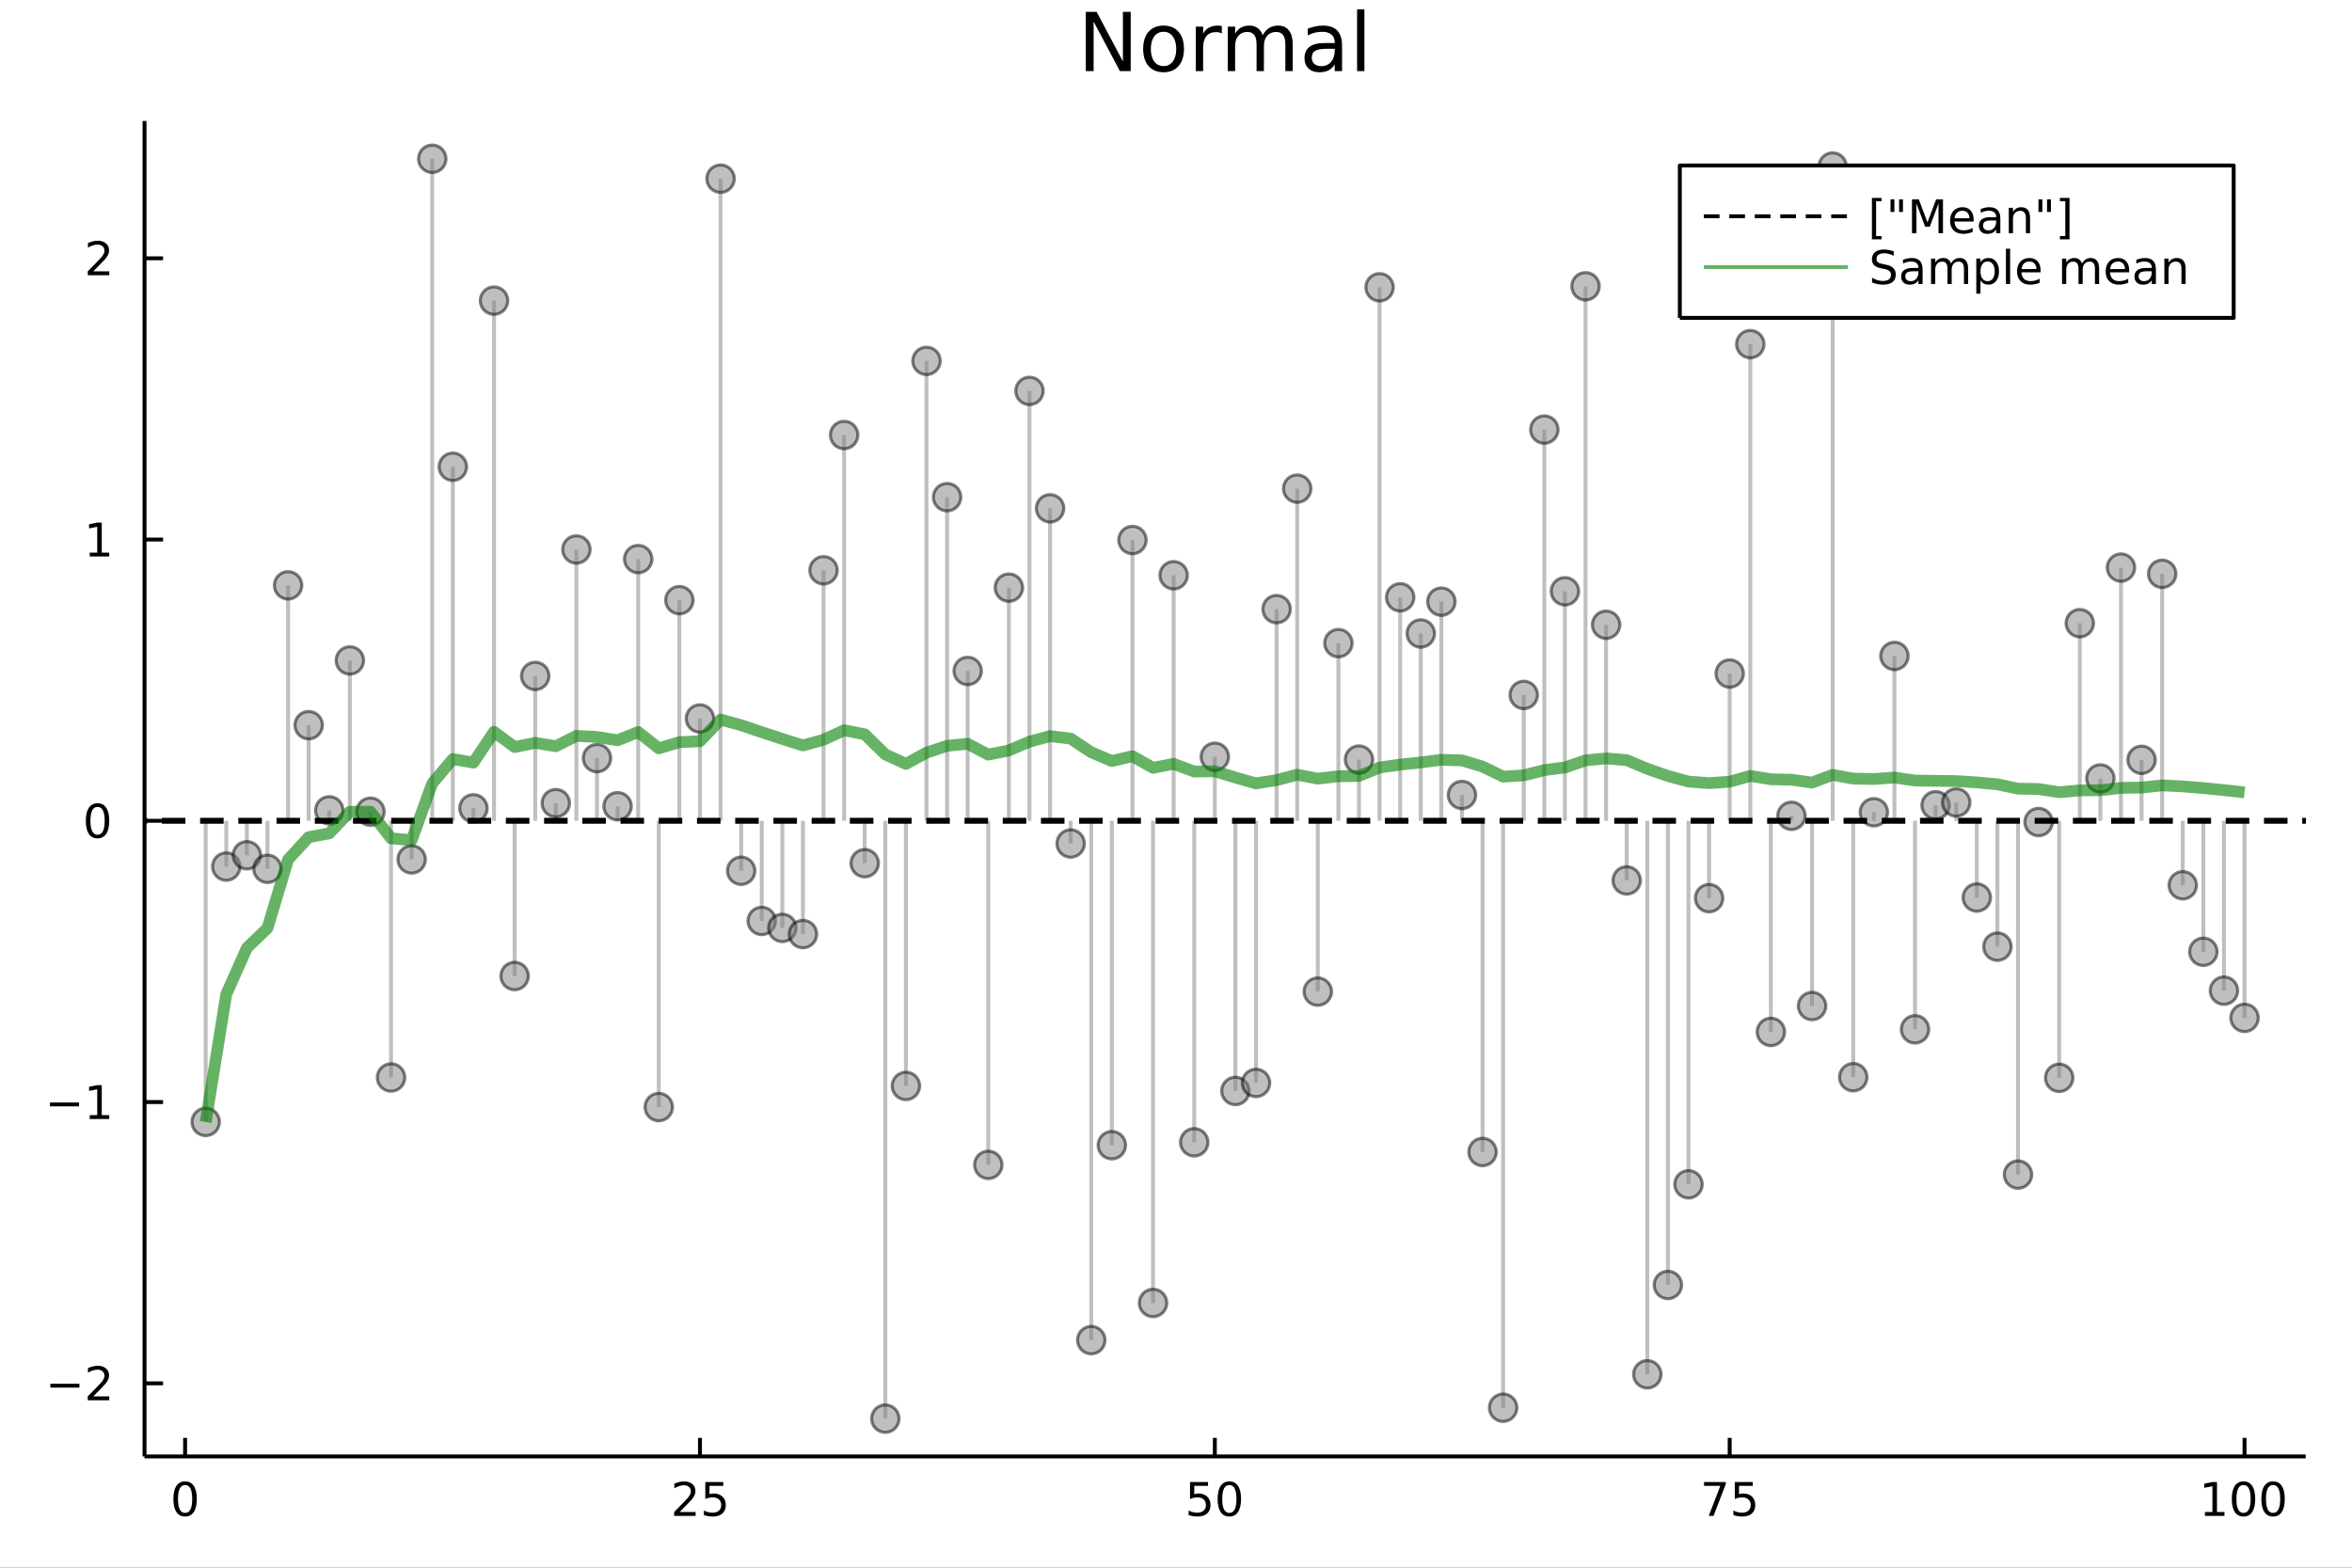 <?xml version="1.0" encoding="utf-8"?>
<svg xmlns="http://www.w3.org/2000/svg" xmlns:xlink="http://www.w3.org/1999/xlink" width="600" height="400" viewBox="0 0 2400 1600">
<rect x="0" y="0" width="2400" height="1600" fill="#333333" stroke="none"/>
<defs>
  <clipPath id="clip330">
    <rect x="0" y="0" width="2400" height="1600"/>
  </clipPath>
</defs>
<path clip-path="url(#clip330)" d="
M0 1600 L2400 1600 L2400 0 L0 0  Z
  " fill="#ffffff" fill-rule="evenodd" fill-opacity="1"/>
<defs>
  <clipPath id="clip331">
    <rect x="480" y="0" width="1681" height="1600"/>
  </clipPath>
</defs>
<path clip-path="url(#clip330)" d="
M147.478 1486.45 L2352.76 1486.45 L2352.76 123.472 L147.478 123.472  Z
  " fill="#ffffff" fill-rule="evenodd" fill-opacity="1"/>
<defs>
  <clipPath id="clip332">
    <rect x="147" y="123" width="2206" height="1364"/>
  </clipPath>
</defs>
<polyline clip-path="url(#clip330)" style="stroke:#000000; stroke-linecap:butt; stroke-linejoin:round; stroke-width:4; stroke-opacity:1; fill:none" points="
  147.478,1486.45 2352.76,1486.45 
  "/>
<polyline clip-path="url(#clip330)" style="stroke:#000000; stroke-linecap:butt; stroke-linejoin:round; stroke-width:4; stroke-opacity:1; fill:none" points="
  188.877,1486.45 188.877,1467.55 
  "/>
<polyline clip-path="url(#clip330)" style="stroke:#000000; stroke-linecap:butt; stroke-linejoin:round; stroke-width:4; stroke-opacity:1; fill:none" points="
  714.243,1486.45 714.243,1467.55 
  "/>
<polyline clip-path="url(#clip330)" style="stroke:#000000; stroke-linecap:butt; stroke-linejoin:round; stroke-width:4; stroke-opacity:1; fill:none" points="
  1239.61,1486.45 1239.61,1467.55 
  "/>
<polyline clip-path="url(#clip330)" style="stroke:#000000; stroke-linecap:butt; stroke-linejoin:round; stroke-width:4; stroke-opacity:1; fill:none" points="
  1764.98,1486.45 1764.98,1467.55 
  "/>
<polyline clip-path="url(#clip330)" style="stroke:#000000; stroke-linecap:butt; stroke-linejoin:round; stroke-width:4; stroke-opacity:1; fill:none" points="
  2290.34,1486.45 2290.34,1467.55 
  "/>
<path clip-path="url(#clip330)" d="M188.877 1515.64 Q185.266 1515.64 183.437 1519.2 Q181.631 1522.75 181.631 1529.87 Q181.631 1536.98 183.437 1540.55 Q185.266 1544.09 188.877 1544.09 Q192.511 1544.09 194.317 1540.55 Q196.145 1536.98 196.145 1529.87 Q196.145 1522.75 194.317 1519.2 Q192.511 1515.64 188.877 1515.64 M188.877 1511.93 Q194.687 1511.93 197.742 1516.54 Q200.821 1521.12 200.821 1529.87 Q200.821 1538.6 197.742 1543.21 Q194.687 1547.79 188.877 1547.79 Q183.067 1547.79 179.988 1543.21 Q176.932 1538.6 176.932 1529.87 Q176.932 1521.12 179.988 1516.54 Q183.067 1511.93 188.877 1511.93 Z" fill="#000000" fill-rule="evenodd" fill-opacity="1" /><path clip-path="url(#clip330)" d="M693.514 1543.18 L709.833 1543.18 L709.833 1547.12 L687.889 1547.12 L687.889 1543.18 Q690.551 1540.43 695.134 1535.8 Q699.741 1531.15 700.921 1529.81 Q703.167 1527.28 704.046 1525.55 Q704.949 1523.79 704.949 1522.1 Q704.949 1519.34 703.005 1517.61 Q701.084 1515.87 697.982 1515.87 Q695.783 1515.87 693.329 1516.63 Q690.898 1517.4 688.121 1518.95 L688.121 1514.23 Q690.945 1513.09 693.398 1512.51 Q695.852 1511.93 697.889 1511.93 Q703.259 1511.93 706.454 1514.62 Q709.648 1517.31 709.648 1521.8 Q709.648 1523.93 708.838 1525.85 Q708.051 1527.74 705.945 1530.34 Q705.366 1531.01 702.264 1534.23 Q699.162 1537.42 693.514 1543.18 Z" fill="#000000" fill-rule="evenodd" fill-opacity="1" /><path clip-path="url(#clip330)" d="M719.695 1512.56 L738.051 1512.56 L738.051 1516.5 L723.977 1516.5 L723.977 1524.97 Q724.995 1524.62 726.014 1524.46 Q727.032 1524.27 728.051 1524.27 Q733.838 1524.27 737.218 1527.44 Q740.597 1530.62 740.597 1536.03 Q740.597 1541.61 737.125 1544.71 Q733.653 1547.79 727.333 1547.79 Q725.157 1547.79 722.889 1547.42 Q720.644 1547.05 718.236 1546.31 L718.236 1541.61 Q720.32 1542.74 722.542 1543.3 Q724.764 1543.86 727.241 1543.86 Q731.245 1543.86 733.583 1541.75 Q735.921 1539.64 735.921 1536.03 Q735.921 1532.42 733.583 1530.31 Q731.245 1528.21 727.241 1528.21 Q725.366 1528.21 723.491 1528.62 Q721.639 1529.04 719.695 1529.92 L719.695 1512.56 Z" fill="#000000" fill-rule="evenodd" fill-opacity="1" /><path clip-path="url(#clip330)" d="M1214.31 1512.56 L1232.67 1512.56 L1232.67 1516.5 L1218.59 1516.5 L1218.59 1524.97 Q1219.61 1524.62 1220.63 1524.46 Q1221.65 1524.27 1222.67 1524.27 Q1228.45 1524.27 1231.83 1527.44 Q1235.21 1530.62 1235.21 1536.03 Q1235.21 1541.61 1231.74 1544.71 Q1228.27 1547.79 1221.95 1547.79 Q1219.77 1547.79 1217.5 1547.42 Q1215.26 1547.05 1212.85 1546.31 L1212.85 1541.61 Q1214.93 1542.74 1217.16 1543.3 Q1219.38 1543.86 1221.86 1543.86 Q1225.86 1543.86 1228.2 1541.75 Q1230.54 1539.64 1230.54 1536.03 Q1230.54 1532.42 1228.2 1530.31 Q1225.86 1528.21 1221.86 1528.21 Q1219.98 1528.21 1218.11 1528.62 Q1216.25 1529.04 1214.31 1529.92 L1214.31 1512.56 Z" fill="#000000" fill-rule="evenodd" fill-opacity="1" /><path clip-path="url(#clip330)" d="M1254.42 1515.64 Q1250.81 1515.64 1248.98 1519.2 Q1247.18 1522.75 1247.18 1529.87 Q1247.18 1536.98 1248.98 1540.55 Q1250.81 1544.09 1254.42 1544.09 Q1258.06 1544.09 1259.86 1540.55 Q1261.69 1536.98 1261.69 1529.87 Q1261.69 1522.75 1259.86 1519.2 Q1258.06 1515.64 1254.42 1515.64 M1254.42 1511.93 Q1260.23 1511.93 1263.29 1516.54 Q1266.37 1521.12 1266.37 1529.87 Q1266.37 1538.6 1263.29 1543.21 Q1260.23 1547.79 1254.42 1547.79 Q1248.61 1547.79 1245.54 1543.21 Q1242.48 1538.6 1242.48 1529.87 Q1242.48 1521.12 1245.54 1516.54 Q1248.61 1511.93 1254.42 1511.93 Z" fill="#000000" fill-rule="evenodd" fill-opacity="1" /><path clip-path="url(#clip330)" d="M1738.83 1512.56 L1761.05 1512.56 L1761.05 1514.55 L1748.51 1547.12 L1743.62 1547.12 L1755.43 1516.5 L1738.83 1516.5 L1738.83 1512.56 Z" fill="#000000" fill-rule="evenodd" fill-opacity="1" /><path clip-path="url(#clip330)" d="M1770.22 1512.56 L1788.58 1512.56 L1788.58 1516.5 L1774.5 1516.5 L1774.5 1524.97 Q1775.52 1524.62 1776.54 1524.46 Q1777.56 1524.27 1778.58 1524.27 Q1784.36 1524.27 1787.74 1527.44 Q1791.12 1530.62 1791.12 1536.03 Q1791.12 1541.61 1787.65 1544.71 Q1784.18 1547.79 1777.86 1547.79 Q1775.68 1547.79 1773.41 1547.42 Q1771.17 1547.05 1768.76 1546.31 L1768.76 1541.61 Q1770.84 1542.74 1773.07 1543.3 Q1775.29 1543.86 1777.77 1543.86 Q1781.77 1543.86 1784.11 1541.75 Q1786.45 1539.64 1786.45 1536.03 Q1786.45 1532.42 1784.11 1530.31 Q1781.77 1528.21 1777.77 1528.21 Q1775.89 1528.21 1774.02 1528.62 Q1772.16 1529.04 1770.22 1529.92 L1770.22 1512.56 Z" fill="#000000" fill-rule="evenodd" fill-opacity="1" /><path clip-path="url(#clip330)" d="M2249.95 1543.18 L2257.59 1543.18 L2257.59 1516.82 L2249.28 1518.49 L2249.28 1514.23 L2257.54 1512.56 L2262.22 1512.56 L2262.22 1543.18 L2269.86 1543.18 L2269.86 1547.12 L2249.95 1547.12 L2249.95 1543.18 Z" fill="#000000" fill-rule="evenodd" fill-opacity="1" /><path clip-path="url(#clip330)" d="M2289.3 1515.64 Q2285.69 1515.64 2283.86 1519.2 Q2282.06 1522.75 2282.06 1529.87 Q2282.06 1536.98 2283.86 1540.55 Q2285.69 1544.09 2289.3 1544.09 Q2292.93 1544.09 2294.74 1540.55 Q2296.57 1536.98 2296.57 1529.87 Q2296.57 1522.75 2294.74 1519.2 Q2292.93 1515.64 2289.3 1515.64 M2289.3 1511.93 Q2295.11 1511.93 2298.17 1516.54 Q2301.25 1521.12 2301.25 1529.87 Q2301.25 1538.6 2298.17 1543.21 Q2295.11 1547.79 2289.3 1547.79 Q2283.49 1547.79 2280.41 1543.21 Q2277.36 1538.6 2277.36 1529.87 Q2277.36 1521.12 2280.41 1516.54 Q2283.49 1511.93 2289.3 1511.93 Z" fill="#000000" fill-rule="evenodd" fill-opacity="1" /><path clip-path="url(#clip330)" d="M2319.46 1515.64 Q2315.85 1515.64 2314.02 1519.2 Q2312.22 1522.75 2312.22 1529.87 Q2312.22 1536.98 2314.02 1540.55 Q2315.85 1544.09 2319.46 1544.09 Q2323.1 1544.09 2324.9 1540.55 Q2326.73 1536.98 2326.73 1529.87 Q2326.73 1522.75 2324.9 1519.2 Q2323.1 1515.64 2319.46 1515.64 M2319.46 1511.93 Q2325.27 1511.93 2328.33 1516.54 Q2331.41 1521.12 2331.41 1529.87 Q2331.41 1538.6 2328.33 1543.21 Q2325.27 1547.79 2319.46 1547.79 Q2313.65 1547.79 2310.57 1543.21 Q2307.52 1538.6 2307.52 1529.87 Q2307.52 1521.12 2310.57 1516.54 Q2313.65 1511.93 2319.46 1511.93 Z" fill="#000000" fill-rule="evenodd" fill-opacity="1" /><polyline clip-path="url(#clip330)" style="stroke:#000000; stroke-linecap:butt; stroke-linejoin:round; stroke-width:4; stroke-opacity:1; fill:none" points="
  147.478,1486.45 147.478,123.472 
  "/>
<polyline clip-path="url(#clip330)" style="stroke:#000000; stroke-linecap:butt; stroke-linejoin:round; stroke-width:4; stroke-opacity:1; fill:none" points="
  147.478,1411.83 166.376,1411.83 
  "/>
<polyline clip-path="url(#clip330)" style="stroke:#000000; stroke-linecap:butt; stroke-linejoin:round; stroke-width:4; stroke-opacity:1; fill:none" points="
  147.478,1124.77 166.376,1124.77 
  "/>
<polyline clip-path="url(#clip330)" style="stroke:#000000; stroke-linecap:butt; stroke-linejoin:round; stroke-width:4; stroke-opacity:1; fill:none" points="
  147.478,837.713 166.376,837.713 
  "/>
<polyline clip-path="url(#clip330)" style="stroke:#000000; stroke-linecap:butt; stroke-linejoin:round; stroke-width:4; stroke-opacity:1; fill:none" points="
  147.478,550.655 166.376,550.655 
  "/>
<polyline clip-path="url(#clip330)" style="stroke:#000000; stroke-linecap:butt; stroke-linejoin:round; stroke-width:4; stroke-opacity:1; fill:none" points="
  147.478,263.597 166.376,263.597 
  "/>
<path clip-path="url(#clip330)" d="M51.362 1412.28 L81.038 1412.28 L81.038 1416.22 L51.362 1416.22 L51.362 1412.28 Z" fill="#000000" fill-rule="evenodd" fill-opacity="1" /><path clip-path="url(#clip330)" d="M95.159 1425.17 L111.478 1425.17 L111.478 1429.11 L89.534 1429.11 L89.534 1425.17 Q92.196 1422.42 96.779 1417.79 Q101.385 1413.14 102.566 1411.79 Q104.811 1409.27 105.691 1407.54 Q106.594 1405.78 106.594 1404.09 Q106.594 1401.33 104.649 1399.6 Q102.728 1397.86 99.626 1397.86 Q97.427 1397.86 94.973 1398.62 Q92.543 1399.39 89.765 1400.94 L89.765 1396.22 Q92.589 1395.08 95.043 1394.5 Q97.496 1393.92 99.534 1393.92 Q104.904 1393.92 108.098 1396.61 Q111.293 1399.29 111.293 1403.79 Q111.293 1405.91 110.483 1407.84 Q109.696 1409.73 107.589 1412.33 Q107.01 1413 103.909 1416.22 Q100.807 1419.41 95.159 1425.17 Z" fill="#000000" fill-rule="evenodd" fill-opacity="1" /><path clip-path="url(#clip330)" d="M50.992 1125.22 L80.668 1125.22 L80.668 1129.16 L50.992 1129.16 L50.992 1125.22 Z" fill="#000000" fill-rule="evenodd" fill-opacity="1" /><path clip-path="url(#clip330)" d="M91.571 1138.12 L99.21 1138.12 L99.21 1111.75 L90.899 1113.42 L90.899 1109.16 L99.163 1107.49 L103.839 1107.49 L103.839 1138.12 L111.478 1138.12 L111.478 1142.05 L91.571 1142.05 L91.571 1138.12 Z" fill="#000000" fill-rule="evenodd" fill-opacity="1" /><path clip-path="url(#clip330)" d="M99.534 823.512 Q95.922 823.512 94.094 827.076 Q92.288 830.618 92.288 837.748 Q92.288 844.854 94.094 848.419 Q95.922 851.961 99.534 851.961 Q103.168 851.961 104.973 848.419 Q106.802 844.854 106.802 837.748 Q106.802 830.618 104.973 827.076 Q103.168 823.512 99.534 823.512 M99.534 819.808 Q105.344 819.808 108.399 824.414 Q111.478 828.998 111.478 837.748 Q111.478 846.475 108.399 851.081 Q105.344 855.664 99.534 855.664 Q93.723 855.664 90.645 851.081 Q87.589 846.475 87.589 837.748 Q87.589 828.998 90.645 824.414 Q93.723 819.808 99.534 819.808 Z" fill="#000000" fill-rule="evenodd" fill-opacity="1" /><path clip-path="url(#clip330)" d="M91.571 564 L99.21 564 L99.21 537.634 L90.899 539.301 L90.899 535.042 L99.163 533.375 L103.839 533.375 L103.839 564 L111.478 564 L111.478 567.935 L91.571 567.935 L91.571 564 Z" fill="#000000" fill-rule="evenodd" fill-opacity="1" /><path clip-path="url(#clip330)" d="M95.159 276.942 L111.478 276.942 L111.478 280.877 L89.534 280.877 L89.534 276.942 Q92.196 274.187 96.779 269.557 Q101.385 264.905 102.566 263.562 Q104.811 261.039 105.691 259.303 Q106.594 257.544 106.594 255.854 Q106.594 253.099 104.649 251.363 Q102.728 249.627 99.626 249.627 Q97.427 249.627 94.973 250.391 Q92.543 251.155 89.765 252.706 L89.765 247.983 Q92.589 246.849 95.043 246.271 Q97.496 245.692 99.534 245.692 Q104.904 245.692 108.098 248.377 Q111.293 251.062 111.293 255.553 Q111.293 257.682 110.483 259.604 Q109.696 261.502 107.589 264.094 Q107.01 264.766 103.909 267.983 Q100.807 271.178 95.159 276.942 Z" fill="#000000" fill-rule="evenodd" fill-opacity="1" /><path clip-path="url(#clip330)" d="M1107.99 12.096 L1119.01 12.096 L1145.83 62.692 L1145.83 12.096 L1153.77 12.096 L1153.77 72.576 L1142.75 72.576 L1115.93 21.98 L1115.93 72.576 L1107.99 72.576 L1107.99 12.096 Z" fill="#000000" fill-rule="evenodd" fill-opacity="1" /><path clip-path="url(#clip330)" d="M1187.31 32.431 Q1181.31 32.431 1177.83 37.131 Q1174.34 41.789 1174.34 49.931 Q1174.34 58.074 1177.79 62.773 Q1181.27 67.431 1187.31 67.431 Q1193.26 67.431 1196.75 62.732 Q1200.23 58.033 1200.23 49.931 Q1200.23 41.87 1196.75 37.171 Q1193.26 32.431 1187.31 32.431 M1187.31 26.112 Q1197.03 26.112 1202.58 32.431 Q1208.13 38.751 1208.13 49.931 Q1208.13 61.071 1202.58 67.431 Q1197.03 73.751 1187.31 73.751 Q1177.54 73.751 1172 67.431 Q1166.49 61.071 1166.49 49.931 Q1166.49 38.751 1172 32.431 Q1177.54 26.112 1187.31 26.112 Z" fill="#000000" fill-rule="evenodd" fill-opacity="1" /><path clip-path="url(#clip330)" d="M1246.77 34.173 Q1245.52 33.444 1244.02 33.12 Q1242.56 32.756 1240.78 32.756 Q1234.46 32.756 1231.06 36.888 Q1227.7 40.979 1227.7 48.676 L1227.7 72.576 L1220.2 72.576 L1220.2 27.206 L1227.7 27.206 L1227.7 34.254 Q1230.04 30.122 1233.81 28.138 Q1237.58 26.112 1242.97 26.112 Q1243.74 26.112 1244.67 26.234 Q1245.6 26.315 1246.73 26.517 L1246.77 34.173 Z" fill="#000000" fill-rule="evenodd" fill-opacity="1" /><path clip-path="url(#clip330)" d="M1288.46 35.915 Q1291.25 30.892 1295.14 28.502 Q1299.03 26.112 1304.3 26.112 Q1311.39 26.112 1315.24 31.095 Q1319.08 36.037 1319.08 45.192 L1319.08 72.576 L1311.59 72.576 L1311.59 45.435 Q1311.59 38.913 1309.28 35.753 Q1306.97 32.594 1302.23 32.594 Q1296.44 32.594 1293.08 36.442 Q1289.71 40.29 1289.71 46.934 L1289.71 72.576 L1282.22 72.576 L1282.22 45.435 Q1282.22 38.873 1279.91 35.753 Q1277.6 32.594 1272.78 32.594 Q1267.07 32.594 1263.71 36.482 Q1260.35 40.331 1260.35 46.934 L1260.35 72.576 L1252.85 72.576 L1252.85 27.206 L1260.35 27.206 L1260.35 34.254 Q1262.9 30.082 1266.46 28.097 Q1270.03 26.112 1274.93 26.112 Q1279.87 26.112 1283.31 28.624 Q1286.8 31.135 1288.46 35.915 Z" fill="#000000" fill-rule="evenodd" fill-opacity="1" /><path clip-path="url(#clip330)" d="M1354.57 49.769 Q1345.54 49.769 1342.05 51.835 Q1338.57 53.901 1338.57 58.884 Q1338.57 62.854 1341.16 65.203 Q1343.79 67.512 1348.29 67.512 Q1354.49 67.512 1358.22 63.137 Q1361.98 58.722 1361.98 51.43 L1361.98 49.769 L1354.57 49.769 M1369.44 46.691 L1369.44 72.576 L1361.98 72.576 L1361.98 65.689 Q1359.43 69.821 1355.62 71.806 Q1351.81 73.751 1346.31 73.751 Q1339.34 73.751 1335.21 69.862 Q1331.11 65.933 1331.11 59.37 Q1331.11 51.714 1336.22 47.825 Q1341.36 43.936 1351.53 43.936 L1361.98 43.936 L1361.98 43.207 Q1361.98 38.062 1358.58 35.267 Q1355.22 32.431 1349.1 32.431 Q1345.21 32.431 1341.53 33.363 Q1337.84 34.295 1334.44 36.158 L1334.44 29.272 Q1338.53 27.692 1342.38 26.922 Q1346.22 26.112 1349.87 26.112 Q1359.71 26.112 1364.58 31.216 Q1369.44 36.32 1369.44 46.691 Z" fill="#000000" fill-rule="evenodd" fill-opacity="1" /><path clip-path="url(#clip330)" d="M1384.79 9.544 L1392.24 9.544 L1392.24 72.576 L1384.79 72.576 L1384.79 9.544 Z" fill="#000000" fill-rule="evenodd" fill-opacity="1" /><polyline clip-path="url(#clip332)" style="stroke:#808080; stroke-linecap:butt; stroke-linejoin:round; stroke-width:4; stroke-opacity:0.5; fill:none" points="
  209.891,837.713 209.891,1145.03 
  "/>
<polyline clip-path="url(#clip332)" style="stroke:#808080; stroke-linecap:butt; stroke-linejoin:round; stroke-width:4; stroke-opacity:0.5; fill:none" points="
  230.906,837.713 230.906,884.43 
  "/>
<polyline clip-path="url(#clip332)" style="stroke:#808080; stroke-linecap:butt; stroke-linejoin:round; stroke-width:4; stroke-opacity:0.5; fill:none" points="
  251.921,837.713 251.921,872.882 
  "/>
<polyline clip-path="url(#clip332)" style="stroke:#808080; stroke-linecap:butt; stroke-linejoin:round; stroke-width:4; stroke-opacity:0.5; fill:none" points="
  272.935,837.713 272.935,886.708 
  "/>
<polyline clip-path="url(#clip332)" style="stroke:#808080; stroke-linecap:butt; stroke-linejoin:round; stroke-width:4; stroke-opacity:0.5; fill:none" points="
  293.95,837.713 293.95,597.41 
  "/>
<polyline clip-path="url(#clip332)" style="stroke:#808080; stroke-linecap:butt; stroke-linejoin:round; stroke-width:4; stroke-opacity:0.5; fill:none" points="
  314.965,837.713 314.965,740.102 
  "/>
<polyline clip-path="url(#clip332)" style="stroke:#808080; stroke-linecap:butt; stroke-linejoin:round; stroke-width:4; stroke-opacity:0.5; fill:none" points="
  335.979,837.713 335.979,827.052 
  "/>
<polyline clip-path="url(#clip332)" style="stroke:#808080; stroke-linecap:butt; stroke-linejoin:round; stroke-width:4; stroke-opacity:0.5; fill:none" points="
  356.994,837.713 356.994,674.043 
  "/>
<polyline clip-path="url(#clip332)" style="stroke:#808080; stroke-linecap:butt; stroke-linejoin:round; stroke-width:4; stroke-opacity:0.5; fill:none" points="
  378.009,837.713 378.009,828.431 
  "/>
<polyline clip-path="url(#clip332)" style="stroke:#808080; stroke-linecap:butt; stroke-linejoin:round; stroke-width:4; stroke-opacity:0.5; fill:none" points="
  399.023,837.713 399.023,1099.71 
  "/>
<polyline clip-path="url(#clip332)" style="stroke:#808080; stroke-linecap:butt; stroke-linejoin:round; stroke-width:4; stroke-opacity:0.5; fill:none" points="
  420.038,837.713 420.038,877.135 
  "/>
<polyline clip-path="url(#clip332)" style="stroke:#808080; stroke-linecap:butt; stroke-linejoin:round; stroke-width:4; stroke-opacity:0.5; fill:none" points="
  441.053,837.713 441.053,162.047 
  "/>
<polyline clip-path="url(#clip332)" style="stroke:#808080; stroke-linecap:butt; stroke-linejoin:round; stroke-width:4; stroke-opacity:0.5; fill:none" points="
  462.067,837.713 462.067,476.376 
  "/>
<polyline clip-path="url(#clip332)" style="stroke:#808080; stroke-linecap:butt; stroke-linejoin:round; stroke-width:4; stroke-opacity:0.5; fill:none" points="
  483.082,837.713 483.082,824.959 
  "/>
<polyline clip-path="url(#clip332)" style="stroke:#808080; stroke-linecap:butt; stroke-linejoin:round; stroke-width:4; stroke-opacity:0.5; fill:none" points="
  504.097,837.713 504.097,306.811 
  "/>
<polyline clip-path="url(#clip332)" style="stroke:#808080; stroke-linecap:butt; stroke-linejoin:round; stroke-width:4; stroke-opacity:0.5; fill:none" points="
  525.111,837.713 525.111,996.14 
  "/>
<polyline clip-path="url(#clip332)" style="stroke:#808080; stroke-linecap:butt; stroke-linejoin:round; stroke-width:4; stroke-opacity:0.5; fill:none" points="
  546.126,837.713 546.126,689.862 
  "/>
<polyline clip-path="url(#clip332)" style="stroke:#808080; stroke-linecap:butt; stroke-linejoin:round; stroke-width:4; stroke-opacity:0.5; fill:none" points="
  567.141,837.713 567.141,819.687 
  "/>
<polyline clip-path="url(#clip332)" style="stroke:#808080; stroke-linecap:butt; stroke-linejoin:round; stroke-width:4; stroke-opacity:0.5; fill:none" points="
  588.155,837.713 588.155,560.814 
  "/>
<polyline clip-path="url(#clip332)" style="stroke:#808080; stroke-linecap:butt; stroke-linejoin:round; stroke-width:4; stroke-opacity:0.5; fill:none" points="
  609.17,837.713 609.17,773.752 
  "/>
<polyline clip-path="url(#clip332)" style="stroke:#808080; stroke-linecap:butt; stroke-linejoin:round; stroke-width:4; stroke-opacity:0.5; fill:none" points="
  630.185,837.713 630.185,822.84 
  "/>
<polyline clip-path="url(#clip332)" style="stroke:#808080; stroke-linecap:butt; stroke-linejoin:round; stroke-width:4; stroke-opacity:0.5; fill:none" points="
  651.199,837.713 651.199,570.599 
  "/>
<polyline clip-path="url(#clip332)" style="stroke:#808080; stroke-linecap:butt; stroke-linejoin:round; stroke-width:4; stroke-opacity:0.5; fill:none" points="
  672.214,837.713 672.214,1129.9 
  "/>
<polyline clip-path="url(#clip332)" style="stroke:#808080; stroke-linecap:butt; stroke-linejoin:round; stroke-width:4; stroke-opacity:0.5; fill:none" points="
  693.229,837.713 693.229,612.519 
  "/>
<polyline clip-path="url(#clip332)" style="stroke:#808080; stroke-linecap:butt; stroke-linejoin:round; stroke-width:4; stroke-opacity:0.5; fill:none" points="
  714.243,837.713 714.243,733.287 
  "/>
<polyline clip-path="url(#clip332)" style="stroke:#808080; stroke-linecap:butt; stroke-linejoin:round; stroke-width:4; stroke-opacity:0.5; fill:none" points="
  735.258,837.713 735.258,182.353 
  "/>
<polyline clip-path="url(#clip332)" style="stroke:#808080; stroke-linecap:butt; stroke-linejoin:round; stroke-width:4; stroke-opacity:0.5; fill:none" points="
  756.272,837.713 756.272,888.694 
  "/>
<polyline clip-path="url(#clip332)" style="stroke:#808080; stroke-linecap:butt; stroke-linejoin:round; stroke-width:4; stroke-opacity:0.5; fill:none" points="
  777.287,837.713 777.287,939.902 
  "/>
<polyline clip-path="url(#clip332)" style="stroke:#808080; stroke-linecap:butt; stroke-linejoin:round; stroke-width:4; stroke-opacity:0.5; fill:none" points="
  798.302,837.713 798.302,947.009 
  "/>
<polyline clip-path="url(#clip332)" style="stroke:#808080; stroke-linecap:butt; stroke-linejoin:round; stroke-width:4; stroke-opacity:0.5; fill:none" points="
  819.316,837.713 819.316,953.325 
  "/>
<polyline clip-path="url(#clip332)" style="stroke:#808080; stroke-linecap:butt; stroke-linejoin:round; stroke-width:4; stroke-opacity:0.5; fill:none" points="
  840.331,837.713 840.331,582.014 
  "/>
<polyline clip-path="url(#clip332)" style="stroke:#808080; stroke-linecap:butt; stroke-linejoin:round; stroke-width:4; stroke-opacity:0.5; fill:none" points="
  861.346,837.713 861.346,443.965 
  "/>
<polyline clip-path="url(#clip332)" style="stroke:#808080; stroke-linecap:butt; stroke-linejoin:round; stroke-width:4; stroke-opacity:0.5; fill:none" points="
  882.36,837.713 882.36,880.981 
  "/>
<polyline clip-path="url(#clip332)" style="stroke:#808080; stroke-linecap:butt; stroke-linejoin:round; stroke-width:4; stroke-opacity:0.5; fill:none" points="
  903.375,837.713 903.375,1447.87 
  "/>
<polyline clip-path="url(#clip332)" style="stroke:#808080; stroke-linecap:butt; stroke-linejoin:round; stroke-width:4; stroke-opacity:0.5; fill:none" points="
  924.39,837.713 924.39,1108.31 
  "/>
<polyline clip-path="url(#clip332)" style="stroke:#808080; stroke-linecap:butt; stroke-linejoin:round; stroke-width:4; stroke-opacity:0.5; fill:none" points="
  945.404,837.713 945.404,368.317 
  "/>
<polyline clip-path="url(#clip332)" style="stroke:#808080; stroke-linecap:butt; stroke-linejoin:round; stroke-width:4; stroke-opacity:0.5; fill:none" points="
  966.419,837.713 966.419,507.414 
  "/>
<polyline clip-path="url(#clip332)" style="stroke:#808080; stroke-linecap:butt; stroke-linejoin:round; stroke-width:4; stroke-opacity:0.5; fill:none" points="
  987.434,837.713 987.434,684.777 
  "/>
<polyline clip-path="url(#clip332)" style="stroke:#808080; stroke-linecap:butt; stroke-linejoin:round; stroke-width:4; stroke-opacity:0.5; fill:none" points="
  1008.45,837.713 1008.45,1188.87 
  "/>
<polyline clip-path="url(#clip332)" style="stroke:#808080; stroke-linecap:butt; stroke-linejoin:round; stroke-width:4; stroke-opacity:0.5; fill:none" points="
  1029.46,837.713 1029.46,599.756 
  "/>
<polyline clip-path="url(#clip332)" style="stroke:#808080; stroke-linecap:butt; stroke-linejoin:round; stroke-width:4; stroke-opacity:0.5; fill:none" points="
  1050.48,837.713 1050.48,398.95 
  "/>
<polyline clip-path="url(#clip332)" style="stroke:#808080; stroke-linecap:butt; stroke-linejoin:round; stroke-width:4; stroke-opacity:0.5; fill:none" points="
  1071.49,837.713 1071.49,518.802 
  "/>
<polyline clip-path="url(#clip332)" style="stroke:#808080; stroke-linecap:butt; stroke-linejoin:round; stroke-width:4; stroke-opacity:0.5; fill:none" points="
  1092.51,837.713 1092.51,860.882 
  "/>
<polyline clip-path="url(#clip332)" style="stroke:#808080; stroke-linecap:butt; stroke-linejoin:round; stroke-width:4; stroke-opacity:0.5; fill:none" points="
  1113.52,837.713 1113.52,1367.74 
  "/>
<polyline clip-path="url(#clip332)" style="stroke:#808080; stroke-linecap:butt; stroke-linejoin:round; stroke-width:4; stroke-opacity:0.5; fill:none" points="
  1134.54,837.713 1134.54,1168.79 
  "/>
<polyline clip-path="url(#clip332)" style="stroke:#808080; stroke-linecap:butt; stroke-linejoin:round; stroke-width:4; stroke-opacity:0.5; fill:none" points="
  1155.55,837.713 1155.55,551.156 
  "/>
<polyline clip-path="url(#clip332)" style="stroke:#808080; stroke-linecap:butt; stroke-linejoin:round; stroke-width:4; stroke-opacity:0.5; fill:none" points="
  1176.57,837.713 1176.57,1329.81 
  "/>
<polyline clip-path="url(#clip332)" style="stroke:#808080; stroke-linecap:butt; stroke-linejoin:round; stroke-width:4; stroke-opacity:0.5; fill:none" points="
  1197.58,837.713 1197.58,587.13 
  "/>
<polyline clip-path="url(#clip332)" style="stroke:#808080; stroke-linecap:butt; stroke-linejoin:round; stroke-width:4; stroke-opacity:0.5; fill:none" points="
  1218.59,837.713 1218.59,1165.84 
  "/>
<polyline clip-path="url(#clip332)" style="stroke:#808080; stroke-linecap:butt; stroke-linejoin:round; stroke-width:4; stroke-opacity:0.5; fill:none" points="
  1239.61,837.713 1239.61,772.36 
  "/>
<polyline clip-path="url(#clip332)" style="stroke:#808080; stroke-linecap:butt; stroke-linejoin:round; stroke-width:4; stroke-opacity:0.5; fill:none" points="
  1260.62,837.713 1260.62,1113.42 
  "/>
<polyline clip-path="url(#clip332)" style="stroke:#808080; stroke-linecap:butt; stroke-linejoin:round; stroke-width:4; stroke-opacity:0.5; fill:none" points="
  1281.64,837.713 1281.64,1105.24 
  "/>
<polyline clip-path="url(#clip332)" style="stroke:#808080; stroke-linecap:butt; stroke-linejoin:round; stroke-width:4; stroke-opacity:0.5; fill:none" points="
  1302.65,837.713 1302.65,621.697 
  "/>
<polyline clip-path="url(#clip332)" style="stroke:#808080; stroke-linecap:butt; stroke-linejoin:round; stroke-width:4; stroke-opacity:0.5; fill:none" points="
  1323.67,837.713 1323.67,498.696 
  "/>
<polyline clip-path="url(#clip332)" style="stroke:#808080; stroke-linecap:butt; stroke-linejoin:round; stroke-width:4; stroke-opacity:0.5; fill:none" points="
  1344.68,837.713 1344.68,1012.03 
  "/>
<polyline clip-path="url(#clip332)" style="stroke:#808080; stroke-linecap:butt; stroke-linejoin:round; stroke-width:4; stroke-opacity:0.5; fill:none" points="
  1365.7,837.713 1365.7,656.376 
  "/>
<polyline clip-path="url(#clip332)" style="stroke:#808080; stroke-linecap:butt; stroke-linejoin:round; stroke-width:4; stroke-opacity:0.5; fill:none" points="
  1386.71,837.713 1386.71,775.232 
  "/>
<polyline clip-path="url(#clip332)" style="stroke:#808080; stroke-linecap:butt; stroke-linejoin:round; stroke-width:4; stroke-opacity:0.5; fill:none" points="
  1407.73,837.713 1407.73,293.232 
  "/>
<polyline clip-path="url(#clip332)" style="stroke:#808080; stroke-linecap:butt; stroke-linejoin:round; stroke-width:4; stroke-opacity:0.5; fill:none" points="
  1428.74,837.713 1428.74,609.637 
  "/>
<polyline clip-path="url(#clip332)" style="stroke:#808080; stroke-linecap:butt; stroke-linejoin:round; stroke-width:4; stroke-opacity:0.5; fill:none" points="
  1449.76,837.713 1449.76,646.526 
  "/>
<polyline clip-path="url(#clip332)" style="stroke:#808080; stroke-linecap:butt; stroke-linejoin:round; stroke-width:4; stroke-opacity:0.5; fill:none" points="
  1470.77,837.713 1470.77,614.035 
  "/>
<polyline clip-path="url(#clip332)" style="stroke:#808080; stroke-linecap:butt; stroke-linejoin:round; stroke-width:4; stroke-opacity:0.5; fill:none" points="
  1491.79,837.713 1491.79,811.351 
  "/>
<polyline clip-path="url(#clip332)" style="stroke:#808080; stroke-linecap:butt; stroke-linejoin:round; stroke-width:4; stroke-opacity:0.5; fill:none" points="
  1512.8,837.713 1512.8,1175.72 
  "/>
<polyline clip-path="url(#clip332)" style="stroke:#808080; stroke-linecap:butt; stroke-linejoin:round; stroke-width:4; stroke-opacity:0.5; fill:none" points="
  1533.81,837.713 1533.81,1436.73 
  "/>
<polyline clip-path="url(#clip332)" style="stroke:#808080; stroke-linecap:butt; stroke-linejoin:round; stroke-width:4; stroke-opacity:0.5; fill:none" points="
  1554.83,837.713 1554.83,709.248 
  "/>
<polyline clip-path="url(#clip332)" style="stroke:#808080; stroke-linecap:butt; stroke-linejoin:round; stroke-width:4; stroke-opacity:0.5; fill:none" points="
  1575.84,837.713 1575.84,438.452 
  "/>
<polyline clip-path="url(#clip332)" style="stroke:#808080; stroke-linecap:butt; stroke-linejoin:round; stroke-width:4; stroke-opacity:0.5; fill:none" points="
  1596.86,837.713 1596.86,603.48 
  "/>
<polyline clip-path="url(#clip332)" style="stroke:#808080; stroke-linecap:butt; stroke-linejoin:round; stroke-width:4; stroke-opacity:0.5; fill:none" points="
  1617.87,837.713 1617.87,292.196 
  "/>
<polyline clip-path="url(#clip332)" style="stroke:#808080; stroke-linecap:butt; stroke-linejoin:round; stroke-width:4; stroke-opacity:0.5; fill:none" points="
  1638.89,837.713 1638.89,637.628 
  "/>
<polyline clip-path="url(#clip332)" style="stroke:#808080; stroke-linecap:butt; stroke-linejoin:round; stroke-width:4; stroke-opacity:0.5; fill:none" points="
  1659.9,837.713 1659.9,898.549 
  "/>
<polyline clip-path="url(#clip332)" style="stroke:#808080; stroke-linecap:butt; stroke-linejoin:round; stroke-width:4; stroke-opacity:0.5; fill:none" points="
  1680.92,837.713 1680.92,1402.63 
  "/>
<polyline clip-path="url(#clip332)" style="stroke:#808080; stroke-linecap:butt; stroke-linejoin:round; stroke-width:4; stroke-opacity:0.5; fill:none" points="
  1701.93,837.713 1701.93,1311.43 
  "/>
<polyline clip-path="url(#clip332)" style="stroke:#808080; stroke-linecap:butt; stroke-linejoin:round; stroke-width:4; stroke-opacity:0.5; fill:none" points="
  1722.95,837.713 1722.95,1208.7 
  "/>
<polyline clip-path="url(#clip332)" style="stroke:#808080; stroke-linecap:butt; stroke-linejoin:round; stroke-width:4; stroke-opacity:0.5; fill:none" points="
  1743.96,837.713 1743.96,916.653 
  "/>
<polyline clip-path="url(#clip332)" style="stroke:#808080; stroke-linecap:butt; stroke-linejoin:round; stroke-width:4; stroke-opacity:0.5; fill:none" points="
  1764.98,837.713 1764.98,687.423 
  "/>
<polyline clip-path="url(#clip332)" style="stroke:#808080; stroke-linecap:butt; stroke-linejoin:round; stroke-width:4; stroke-opacity:0.5; fill:none" points="
  1785.99,837.713 1785.99,351.22 
  "/>
<polyline clip-path="url(#clip332)" style="stroke:#808080; stroke-linecap:butt; stroke-linejoin:round; stroke-width:4; stroke-opacity:0.5; fill:none" points="
  1807.01,837.713 1807.01,1053.2 
  "/>
<polyline clip-path="url(#clip332)" style="stroke:#808080; stroke-linecap:butt; stroke-linejoin:round; stroke-width:4; stroke-opacity:0.5; fill:none" points="
  1828.02,837.713 1828.02,832.618 
  "/>
<polyline clip-path="url(#clip332)" style="stroke:#808080; stroke-linecap:butt; stroke-linejoin:round; stroke-width:4; stroke-opacity:0.5; fill:none" points="
  1849.03,837.713 1849.03,1026.76 
  "/>
<polyline clip-path="url(#clip332)" style="stroke:#808080; stroke-linecap:butt; stroke-linejoin:round; stroke-width:4; stroke-opacity:0.5; fill:none" points="
  1870.05,837.713 1870.05,169.964 
  "/>
<polyline clip-path="url(#clip332)" style="stroke:#808080; stroke-linecap:butt; stroke-linejoin:round; stroke-width:4; stroke-opacity:0.5; fill:none" points="
  1891.06,837.713 1891.06,1099.41 
  "/>
<polyline clip-path="url(#clip332)" style="stroke:#808080; stroke-linecap:butt; stroke-linejoin:round; stroke-width:4; stroke-opacity:0.5; fill:none" points="
  1912.08,837.713 1912.08,828.978 
  "/>
<polyline clip-path="url(#clip332)" style="stroke:#808080; stroke-linecap:butt; stroke-linejoin:round; stroke-width:4; stroke-opacity:0.5; fill:none" points="
  1933.09,837.713 1933.09,669.468 
  "/>
<polyline clip-path="url(#clip332)" style="stroke:#808080; stroke-linecap:butt; stroke-linejoin:round; stroke-width:4; stroke-opacity:0.5; fill:none" points="
  1954.11,837.713 1954.11,1050.52 
  "/>
<polyline clip-path="url(#clip332)" style="stroke:#808080; stroke-linecap:butt; stroke-linejoin:round; stroke-width:4; stroke-opacity:0.5; fill:none" points="
  1975.12,837.713 1975.12,821.829 
  "/>
<polyline clip-path="url(#clip332)" style="stroke:#808080; stroke-linecap:butt; stroke-linejoin:round; stroke-width:4; stroke-opacity:0.5; fill:none" points="
  1996.14,837.713 1996.14,819.019 
  "/>
<polyline clip-path="url(#clip332)" style="stroke:#808080; stroke-linecap:butt; stroke-linejoin:round; stroke-width:4; stroke-opacity:0.5; fill:none" points="
  2017.15,837.713 2017.15,916.009 
  "/>
<polyline clip-path="url(#clip332)" style="stroke:#808080; stroke-linecap:butt; stroke-linejoin:round; stroke-width:4; stroke-opacity:0.5; fill:none" points="
  2038.17,837.713 2038.17,966.173 
  "/>
<polyline clip-path="url(#clip332)" style="stroke:#808080; stroke-linecap:butt; stroke-linejoin:round; stroke-width:4; stroke-opacity:0.5; fill:none" points="
  2059.18,837.713 2059.18,1198.78 
  "/>
<polyline clip-path="url(#clip332)" style="stroke:#808080; stroke-linecap:butt; stroke-linejoin:round; stroke-width:4; stroke-opacity:0.5; fill:none" points="
  2080.2,837.713 2080.2,838.979 
  "/>
<polyline clip-path="url(#clip332)" style="stroke:#808080; stroke-linecap:butt; stroke-linejoin:round; stroke-width:4; stroke-opacity:0.5; fill:none" points="
  2101.21,837.713 2101.21,1100.03 
  "/>
<polyline clip-path="url(#clip332)" style="stroke:#808080; stroke-linecap:butt; stroke-linejoin:round; stroke-width:4; stroke-opacity:0.5; fill:none" points="
  2122.23,837.713 2122.23,636.01 
  "/>
<polyline clip-path="url(#clip332)" style="stroke:#808080; stroke-linecap:butt; stroke-linejoin:round; stroke-width:4; stroke-opacity:0.5; fill:none" points="
  2143.24,837.713 2143.24,794.474 
  "/>
<polyline clip-path="url(#clip332)" style="stroke:#808080; stroke-linecap:butt; stroke-linejoin:round; stroke-width:4; stroke-opacity:0.5; fill:none" points="
  2164.25,837.713 2164.25,579.303 
  "/>
<polyline clip-path="url(#clip332)" style="stroke:#808080; stroke-linecap:butt; stroke-linejoin:round; stroke-width:4; stroke-opacity:0.5; fill:none" points="
  2185.27,837.713 2185.27,775.473 
  "/>
<polyline clip-path="url(#clip332)" style="stroke:#808080; stroke-linecap:butt; stroke-linejoin:round; stroke-width:4; stroke-opacity:0.5; fill:none" points="
  2206.28,837.713 2206.28,585.646 
  "/>
<polyline clip-path="url(#clip332)" style="stroke:#808080; stroke-linecap:butt; stroke-linejoin:round; stroke-width:4; stroke-opacity:0.5; fill:none" points="
  2227.3,837.713 2227.3,903.515 
  "/>
<polyline clip-path="url(#clip332)" style="stroke:#808080; stroke-linecap:butt; stroke-linejoin:round; stroke-width:4; stroke-opacity:0.5; fill:none" points="
  2248.31,837.713 2248.31,971.38 
  "/>
<polyline clip-path="url(#clip332)" style="stroke:#808080; stroke-linecap:butt; stroke-linejoin:round; stroke-width:4; stroke-opacity:0.5; fill:none" points="
  2269.33,837.713 2269.33,1011.06 
  "/>
<polyline clip-path="url(#clip332)" style="stroke:#808080; stroke-linecap:butt; stroke-linejoin:round; stroke-width:4; stroke-opacity:0.5; fill:none" points="
  2290.34,837.713 2290.34,1038.83 
  "/>
<polyline clip-path="url(#clip332)" style="stroke:#808080; stroke-linecap:butt; stroke-linejoin:round; stroke-width:0; stroke-opacity:0.5; fill:none" points="
  209.891,1145.03 230.906,884.43 251.921,872.882 272.935,886.708 293.95,597.41 314.965,740.102 335.979,827.052 356.994,674.043 378.009,828.431 399.023,1099.71 
  420.038,877.135 441.053,162.047 462.067,476.376 483.082,824.959 504.097,306.811 525.111,996.14 546.126,689.862 567.141,819.687 588.155,560.814 609.17,773.752 
  630.185,822.84 651.199,570.599 672.214,1129.9 693.229,612.519 714.243,733.287 735.258,182.353 756.272,888.694 777.287,939.902 798.302,947.009 819.316,953.325 
  840.331,582.014 861.346,443.965 882.36,880.981 903.375,1447.87 924.39,1108.31 945.404,368.317 966.419,507.414 987.434,684.777 1008.45,1188.87 1029.46,599.756 
  1050.48,398.95 1071.49,518.802 1092.51,860.882 1113.52,1367.74 1134.54,1168.79 1155.55,551.156 1176.57,1329.81 1197.58,587.13 1218.59,1165.84 1239.61,772.36 
  1260.62,1113.42 1281.64,1105.24 1302.65,621.697 1323.67,498.696 1344.68,1012.03 1365.7,656.376 1386.71,775.232 1407.73,293.232 1428.74,609.637 1449.76,646.526 
  1470.77,614.035 1491.79,811.351 1512.8,1175.72 1533.81,1436.73 1554.83,709.248 1575.84,438.452 1596.86,603.48 1617.87,292.196 1638.89,637.628 1659.9,898.549 
  1680.92,1402.63 1701.93,1311.43 1722.95,1208.7 1743.96,916.653 1764.98,687.423 1785.99,351.22 1807.01,1053.2 1828.02,832.618 1849.03,1026.76 1870.05,169.964 
  1891.06,1099.41 1912.08,828.978 1933.09,669.468 1954.11,1050.52 1975.12,821.829 1996.14,819.019 2017.15,916.009 2038.17,966.173 2059.18,1198.78 2080.2,838.979 
  2101.21,1100.03 2122.23,636.01 2143.24,794.474 2164.25,579.303 2185.27,775.473 2206.28,585.646 2227.3,903.515 2248.31,971.38 2269.33,1011.06 2290.34,1038.83 
  
  "/>
<circle clip-path="url(#clip332)" cx="209.891" cy="1145.03" r="14" fill="#808080" fill-rule="evenodd" fill-opacity="0.5" stroke="#000000" stroke-opacity="0.5" stroke-width="3.2"/>
<circle clip-path="url(#clip332)" cx="230.906" cy="884.43" r="14" fill="#808080" fill-rule="evenodd" fill-opacity="0.5" stroke="#000000" stroke-opacity="0.5" stroke-width="3.2"/>
<circle clip-path="url(#clip332)" cx="251.921" cy="872.882" r="14" fill="#808080" fill-rule="evenodd" fill-opacity="0.5" stroke="#000000" stroke-opacity="0.5" stroke-width="3.2"/>
<circle clip-path="url(#clip332)" cx="272.935" cy="886.708" r="14" fill="#808080" fill-rule="evenodd" fill-opacity="0.5" stroke="#000000" stroke-opacity="0.5" stroke-width="3.2"/>
<circle clip-path="url(#clip332)" cx="293.95" cy="597.41" r="14" fill="#808080" fill-rule="evenodd" fill-opacity="0.5" stroke="#000000" stroke-opacity="0.5" stroke-width="3.2"/>
<circle clip-path="url(#clip332)" cx="314.965" cy="740.102" r="14" fill="#808080" fill-rule="evenodd" fill-opacity="0.5" stroke="#000000" stroke-opacity="0.5" stroke-width="3.2"/>
<circle clip-path="url(#clip332)" cx="335.979" cy="827.052" r="14" fill="#808080" fill-rule="evenodd" fill-opacity="0.5" stroke="#000000" stroke-opacity="0.5" stroke-width="3.2"/>
<circle clip-path="url(#clip332)" cx="356.994" cy="674.043" r="14" fill="#808080" fill-rule="evenodd" fill-opacity="0.5" stroke="#000000" stroke-opacity="0.5" stroke-width="3.2"/>
<circle clip-path="url(#clip332)" cx="378.009" cy="828.431" r="14" fill="#808080" fill-rule="evenodd" fill-opacity="0.5" stroke="#000000" stroke-opacity="0.5" stroke-width="3.2"/>
<circle clip-path="url(#clip332)" cx="399.023" cy="1099.71" r="14" fill="#808080" fill-rule="evenodd" fill-opacity="0.5" stroke="#000000" stroke-opacity="0.5" stroke-width="3.2"/>
<circle clip-path="url(#clip332)" cx="420.038" cy="877.135" r="14" fill="#808080" fill-rule="evenodd" fill-opacity="0.5" stroke="#000000" stroke-opacity="0.5" stroke-width="3.2"/>
<circle clip-path="url(#clip332)" cx="441.053" cy="162.047" r="14" fill="#808080" fill-rule="evenodd" fill-opacity="0.5" stroke="#000000" stroke-opacity="0.5" stroke-width="3.2"/>
<circle clip-path="url(#clip332)" cx="462.067" cy="476.376" r="14" fill="#808080" fill-rule="evenodd" fill-opacity="0.5" stroke="#000000" stroke-opacity="0.5" stroke-width="3.2"/>
<circle clip-path="url(#clip332)" cx="483.082" cy="824.959" r="14" fill="#808080" fill-rule="evenodd" fill-opacity="0.5" stroke="#000000" stroke-opacity="0.5" stroke-width="3.2"/>
<circle clip-path="url(#clip332)" cx="504.097" cy="306.811" r="14" fill="#808080" fill-rule="evenodd" fill-opacity="0.5" stroke="#000000" stroke-opacity="0.5" stroke-width="3.2"/>
<circle clip-path="url(#clip332)" cx="525.111" cy="996.14" r="14" fill="#808080" fill-rule="evenodd" fill-opacity="0.5" stroke="#000000" stroke-opacity="0.5" stroke-width="3.2"/>
<circle clip-path="url(#clip332)" cx="546.126" cy="689.862" r="14" fill="#808080" fill-rule="evenodd" fill-opacity="0.5" stroke="#000000" stroke-opacity="0.5" stroke-width="3.2"/>
<circle clip-path="url(#clip332)" cx="567.141" cy="819.687" r="14" fill="#808080" fill-rule="evenodd" fill-opacity="0.5" stroke="#000000" stroke-opacity="0.5" stroke-width="3.2"/>
<circle clip-path="url(#clip332)" cx="588.155" cy="560.814" r="14" fill="#808080" fill-rule="evenodd" fill-opacity="0.5" stroke="#000000" stroke-opacity="0.5" stroke-width="3.2"/>
<circle clip-path="url(#clip332)" cx="609.17" cy="773.752" r="14" fill="#808080" fill-rule="evenodd" fill-opacity="0.5" stroke="#000000" stroke-opacity="0.5" stroke-width="3.2"/>
<circle clip-path="url(#clip332)" cx="630.185" cy="822.84" r="14" fill="#808080" fill-rule="evenodd" fill-opacity="0.5" stroke="#000000" stroke-opacity="0.5" stroke-width="3.2"/>
<circle clip-path="url(#clip332)" cx="651.199" cy="570.599" r="14" fill="#808080" fill-rule="evenodd" fill-opacity="0.5" stroke="#000000" stroke-opacity="0.5" stroke-width="3.2"/>
<circle clip-path="url(#clip332)" cx="672.214" cy="1129.9" r="14" fill="#808080" fill-rule="evenodd" fill-opacity="0.5" stroke="#000000" stroke-opacity="0.5" stroke-width="3.2"/>
<circle clip-path="url(#clip332)" cx="693.229" cy="612.519" r="14" fill="#808080" fill-rule="evenodd" fill-opacity="0.5" stroke="#000000" stroke-opacity="0.5" stroke-width="3.2"/>
<circle clip-path="url(#clip332)" cx="714.243" cy="733.287" r="14" fill="#808080" fill-rule="evenodd" fill-opacity="0.5" stroke="#000000" stroke-opacity="0.5" stroke-width="3.2"/>
<circle clip-path="url(#clip332)" cx="735.258" cy="182.353" r="14" fill="#808080" fill-rule="evenodd" fill-opacity="0.5" stroke="#000000" stroke-opacity="0.5" stroke-width="3.2"/>
<circle clip-path="url(#clip332)" cx="756.272" cy="888.694" r="14" fill="#808080" fill-rule="evenodd" fill-opacity="0.5" stroke="#000000" stroke-opacity="0.5" stroke-width="3.2"/>
<circle clip-path="url(#clip332)" cx="777.287" cy="939.902" r="14" fill="#808080" fill-rule="evenodd" fill-opacity="0.5" stroke="#000000" stroke-opacity="0.5" stroke-width="3.2"/>
<circle clip-path="url(#clip332)" cx="798.302" cy="947.009" r="14" fill="#808080" fill-rule="evenodd" fill-opacity="0.5" stroke="#000000" stroke-opacity="0.5" stroke-width="3.2"/>
<circle clip-path="url(#clip332)" cx="819.316" cy="953.325" r="14" fill="#808080" fill-rule="evenodd" fill-opacity="0.5" stroke="#000000" stroke-opacity="0.5" stroke-width="3.2"/>
<circle clip-path="url(#clip332)" cx="840.331" cy="582.014" r="14" fill="#808080" fill-rule="evenodd" fill-opacity="0.5" stroke="#000000" stroke-opacity="0.5" stroke-width="3.2"/>
<circle clip-path="url(#clip332)" cx="861.346" cy="443.965" r="14" fill="#808080" fill-rule="evenodd" fill-opacity="0.5" stroke="#000000" stroke-opacity="0.5" stroke-width="3.2"/>
<circle clip-path="url(#clip332)" cx="882.36" cy="880.981" r="14" fill="#808080" fill-rule="evenodd" fill-opacity="0.5" stroke="#000000" stroke-opacity="0.5" stroke-width="3.2"/>
<circle clip-path="url(#clip332)" cx="903.375" cy="1447.87" r="14" fill="#808080" fill-rule="evenodd" fill-opacity="0.5" stroke="#000000" stroke-opacity="0.5" stroke-width="3.2"/>
<circle clip-path="url(#clip332)" cx="924.39" cy="1108.31" r="14" fill="#808080" fill-rule="evenodd" fill-opacity="0.5" stroke="#000000" stroke-opacity="0.5" stroke-width="3.2"/>
<circle clip-path="url(#clip332)" cx="945.404" cy="368.317" r="14" fill="#808080" fill-rule="evenodd" fill-opacity="0.5" stroke="#000000" stroke-opacity="0.5" stroke-width="3.2"/>
<circle clip-path="url(#clip332)" cx="966.419" cy="507.414" r="14" fill="#808080" fill-rule="evenodd" fill-opacity="0.5" stroke="#000000" stroke-opacity="0.5" stroke-width="3.2"/>
<circle clip-path="url(#clip332)" cx="987.434" cy="684.777" r="14" fill="#808080" fill-rule="evenodd" fill-opacity="0.5" stroke="#000000" stroke-opacity="0.5" stroke-width="3.2"/>
<circle clip-path="url(#clip332)" cx="1008.45" cy="1188.87" r="14" fill="#808080" fill-rule="evenodd" fill-opacity="0.5" stroke="#000000" stroke-opacity="0.5" stroke-width="3.2"/>
<circle clip-path="url(#clip332)" cx="1029.46" cy="599.756" r="14" fill="#808080" fill-rule="evenodd" fill-opacity="0.5" stroke="#000000" stroke-opacity="0.5" stroke-width="3.2"/>
<circle clip-path="url(#clip332)" cx="1050.48" cy="398.95" r="14" fill="#808080" fill-rule="evenodd" fill-opacity="0.5" stroke="#000000" stroke-opacity="0.5" stroke-width="3.2"/>
<circle clip-path="url(#clip332)" cx="1071.49" cy="518.802" r="14" fill="#808080" fill-rule="evenodd" fill-opacity="0.5" stroke="#000000" stroke-opacity="0.5" stroke-width="3.2"/>
<circle clip-path="url(#clip332)" cx="1092.51" cy="860.882" r="14" fill="#808080" fill-rule="evenodd" fill-opacity="0.5" stroke="#000000" stroke-opacity="0.5" stroke-width="3.2"/>
<circle clip-path="url(#clip332)" cx="1113.52" cy="1367.74" r="14" fill="#808080" fill-rule="evenodd" fill-opacity="0.5" stroke="#000000" stroke-opacity="0.5" stroke-width="3.2"/>
<circle clip-path="url(#clip332)" cx="1134.54" cy="1168.79" r="14" fill="#808080" fill-rule="evenodd" fill-opacity="0.5" stroke="#000000" stroke-opacity="0.5" stroke-width="3.2"/>
<circle clip-path="url(#clip332)" cx="1155.55" cy="551.156" r="14" fill="#808080" fill-rule="evenodd" fill-opacity="0.5" stroke="#000000" stroke-opacity="0.5" stroke-width="3.2"/>
<circle clip-path="url(#clip332)" cx="1176.57" cy="1329.81" r="14" fill="#808080" fill-rule="evenodd" fill-opacity="0.5" stroke="#000000" stroke-opacity="0.5" stroke-width="3.2"/>
<circle clip-path="url(#clip332)" cx="1197.58" cy="587.13" r="14" fill="#808080" fill-rule="evenodd" fill-opacity="0.5" stroke="#000000" stroke-opacity="0.5" stroke-width="3.2"/>
<circle clip-path="url(#clip332)" cx="1218.59" cy="1165.84" r="14" fill="#808080" fill-rule="evenodd" fill-opacity="0.5" stroke="#000000" stroke-opacity="0.5" stroke-width="3.2"/>
<circle clip-path="url(#clip332)" cx="1239.61" cy="772.36" r="14" fill="#808080" fill-rule="evenodd" fill-opacity="0.5" stroke="#000000" stroke-opacity="0.5" stroke-width="3.2"/>
<circle clip-path="url(#clip332)" cx="1260.62" cy="1113.42" r="14" fill="#808080" fill-rule="evenodd" fill-opacity="0.5" stroke="#000000" stroke-opacity="0.5" stroke-width="3.2"/>
<circle clip-path="url(#clip332)" cx="1281.64" cy="1105.24" r="14" fill="#808080" fill-rule="evenodd" fill-opacity="0.5" stroke="#000000" stroke-opacity="0.5" stroke-width="3.2"/>
<circle clip-path="url(#clip332)" cx="1302.65" cy="621.697" r="14" fill="#808080" fill-rule="evenodd" fill-opacity="0.5" stroke="#000000" stroke-opacity="0.5" stroke-width="3.2"/>
<circle clip-path="url(#clip332)" cx="1323.67" cy="498.696" r="14" fill="#808080" fill-rule="evenodd" fill-opacity="0.5" stroke="#000000" stroke-opacity="0.5" stroke-width="3.2"/>
<circle clip-path="url(#clip332)" cx="1344.68" cy="1012.03" r="14" fill="#808080" fill-rule="evenodd" fill-opacity="0.5" stroke="#000000" stroke-opacity="0.5" stroke-width="3.2"/>
<circle clip-path="url(#clip332)" cx="1365.7" cy="656.376" r="14" fill="#808080" fill-rule="evenodd" fill-opacity="0.5" stroke="#000000" stroke-opacity="0.5" stroke-width="3.2"/>
<circle clip-path="url(#clip332)" cx="1386.71" cy="775.232" r="14" fill="#808080" fill-rule="evenodd" fill-opacity="0.5" stroke="#000000" stroke-opacity="0.5" stroke-width="3.2"/>
<circle clip-path="url(#clip332)" cx="1407.73" cy="293.232" r="14" fill="#808080" fill-rule="evenodd" fill-opacity="0.5" stroke="#000000" stroke-opacity="0.5" stroke-width="3.2"/>
<circle clip-path="url(#clip332)" cx="1428.74" cy="609.637" r="14" fill="#808080" fill-rule="evenodd" fill-opacity="0.5" stroke="#000000" stroke-opacity="0.5" stroke-width="3.2"/>
<circle clip-path="url(#clip332)" cx="1449.76" cy="646.526" r="14" fill="#808080" fill-rule="evenodd" fill-opacity="0.5" stroke="#000000" stroke-opacity="0.5" stroke-width="3.2"/>
<circle clip-path="url(#clip332)" cx="1470.77" cy="614.035" r="14" fill="#808080" fill-rule="evenodd" fill-opacity="0.5" stroke="#000000" stroke-opacity="0.5" stroke-width="3.2"/>
<circle clip-path="url(#clip332)" cx="1491.79" cy="811.351" r="14" fill="#808080" fill-rule="evenodd" fill-opacity="0.5" stroke="#000000" stroke-opacity="0.5" stroke-width="3.2"/>
<circle clip-path="url(#clip332)" cx="1512.8" cy="1175.72" r="14" fill="#808080" fill-rule="evenodd" fill-opacity="0.5" stroke="#000000" stroke-opacity="0.5" stroke-width="3.2"/>
<circle clip-path="url(#clip332)" cx="1533.81" cy="1436.73" r="14" fill="#808080" fill-rule="evenodd" fill-opacity="0.5" stroke="#000000" stroke-opacity="0.5" stroke-width="3.2"/>
<circle clip-path="url(#clip332)" cx="1554.83" cy="709.248" r="14" fill="#808080" fill-rule="evenodd" fill-opacity="0.5" stroke="#000000" stroke-opacity="0.5" stroke-width="3.2"/>
<circle clip-path="url(#clip332)" cx="1575.84" cy="438.452" r="14" fill="#808080" fill-rule="evenodd" fill-opacity="0.5" stroke="#000000" stroke-opacity="0.5" stroke-width="3.2"/>
<circle clip-path="url(#clip332)" cx="1596.86" cy="603.48" r="14" fill="#808080" fill-rule="evenodd" fill-opacity="0.5" stroke="#000000" stroke-opacity="0.5" stroke-width="3.2"/>
<circle clip-path="url(#clip332)" cx="1617.87" cy="292.196" r="14" fill="#808080" fill-rule="evenodd" fill-opacity="0.5" stroke="#000000" stroke-opacity="0.5" stroke-width="3.2"/>
<circle clip-path="url(#clip332)" cx="1638.89" cy="637.628" r="14" fill="#808080" fill-rule="evenodd" fill-opacity="0.5" stroke="#000000" stroke-opacity="0.5" stroke-width="3.2"/>
<circle clip-path="url(#clip332)" cx="1659.9" cy="898.549" r="14" fill="#808080" fill-rule="evenodd" fill-opacity="0.5" stroke="#000000" stroke-opacity="0.5" stroke-width="3.2"/>
<circle clip-path="url(#clip332)" cx="1680.92" cy="1402.63" r="14" fill="#808080" fill-rule="evenodd" fill-opacity="0.5" stroke="#000000" stroke-opacity="0.5" stroke-width="3.2"/>
<circle clip-path="url(#clip332)" cx="1701.93" cy="1311.43" r="14" fill="#808080" fill-rule="evenodd" fill-opacity="0.5" stroke="#000000" stroke-opacity="0.5" stroke-width="3.2"/>
<circle clip-path="url(#clip332)" cx="1722.95" cy="1208.7" r="14" fill="#808080" fill-rule="evenodd" fill-opacity="0.5" stroke="#000000" stroke-opacity="0.5" stroke-width="3.2"/>
<circle clip-path="url(#clip332)" cx="1743.96" cy="916.653" r="14" fill="#808080" fill-rule="evenodd" fill-opacity="0.5" stroke="#000000" stroke-opacity="0.5" stroke-width="3.2"/>
<circle clip-path="url(#clip332)" cx="1764.98" cy="687.423" r="14" fill="#808080" fill-rule="evenodd" fill-opacity="0.5" stroke="#000000" stroke-opacity="0.5" stroke-width="3.2"/>
<circle clip-path="url(#clip332)" cx="1785.99" cy="351.22" r="14" fill="#808080" fill-rule="evenodd" fill-opacity="0.5" stroke="#000000" stroke-opacity="0.5" stroke-width="3.2"/>
<circle clip-path="url(#clip332)" cx="1807.01" cy="1053.2" r="14" fill="#808080" fill-rule="evenodd" fill-opacity="0.5" stroke="#000000" stroke-opacity="0.5" stroke-width="3.2"/>
<circle clip-path="url(#clip332)" cx="1828.02" cy="832.618" r="14" fill="#808080" fill-rule="evenodd" fill-opacity="0.5" stroke="#000000" stroke-opacity="0.5" stroke-width="3.2"/>
<circle clip-path="url(#clip332)" cx="1849.03" cy="1026.76" r="14" fill="#808080" fill-rule="evenodd" fill-opacity="0.5" stroke="#000000" stroke-opacity="0.5" stroke-width="3.2"/>
<circle clip-path="url(#clip332)" cx="1870.05" cy="169.964" r="14" fill="#808080" fill-rule="evenodd" fill-opacity="0.5" stroke="#000000" stroke-opacity="0.5" stroke-width="3.2"/>
<circle clip-path="url(#clip332)" cx="1891.06" cy="1099.41" r="14" fill="#808080" fill-rule="evenodd" fill-opacity="0.5" stroke="#000000" stroke-opacity="0.5" stroke-width="3.2"/>
<circle clip-path="url(#clip332)" cx="1912.08" cy="828.978" r="14" fill="#808080" fill-rule="evenodd" fill-opacity="0.5" stroke="#000000" stroke-opacity="0.5" stroke-width="3.2"/>
<circle clip-path="url(#clip332)" cx="1933.09" cy="669.468" r="14" fill="#808080" fill-rule="evenodd" fill-opacity="0.5" stroke="#000000" stroke-opacity="0.5" stroke-width="3.2"/>
<circle clip-path="url(#clip332)" cx="1954.11" cy="1050.52" r="14" fill="#808080" fill-rule="evenodd" fill-opacity="0.5" stroke="#000000" stroke-opacity="0.5" stroke-width="3.2"/>
<circle clip-path="url(#clip332)" cx="1975.12" cy="821.829" r="14" fill="#808080" fill-rule="evenodd" fill-opacity="0.5" stroke="#000000" stroke-opacity="0.5" stroke-width="3.2"/>
<circle clip-path="url(#clip332)" cx="1996.14" cy="819.019" r="14" fill="#808080" fill-rule="evenodd" fill-opacity="0.5" stroke="#000000" stroke-opacity="0.5" stroke-width="3.2"/>
<circle clip-path="url(#clip332)" cx="2017.15" cy="916.009" r="14" fill="#808080" fill-rule="evenodd" fill-opacity="0.5" stroke="#000000" stroke-opacity="0.5" stroke-width="3.2"/>
<circle clip-path="url(#clip332)" cx="2038.17" cy="966.173" r="14" fill="#808080" fill-rule="evenodd" fill-opacity="0.5" stroke="#000000" stroke-opacity="0.5" stroke-width="3.2"/>
<circle clip-path="url(#clip332)" cx="2059.18" cy="1198.78" r="14" fill="#808080" fill-rule="evenodd" fill-opacity="0.5" stroke="#000000" stroke-opacity="0.5" stroke-width="3.2"/>
<circle clip-path="url(#clip332)" cx="2080.2" cy="838.979" r="14" fill="#808080" fill-rule="evenodd" fill-opacity="0.5" stroke="#000000" stroke-opacity="0.5" stroke-width="3.2"/>
<circle clip-path="url(#clip332)" cx="2101.21" cy="1100.03" r="14" fill="#808080" fill-rule="evenodd" fill-opacity="0.5" stroke="#000000" stroke-opacity="0.5" stroke-width="3.2"/>
<circle clip-path="url(#clip332)" cx="2122.23" cy="636.01" r="14" fill="#808080" fill-rule="evenodd" fill-opacity="0.5" stroke="#000000" stroke-opacity="0.5" stroke-width="3.2"/>
<circle clip-path="url(#clip332)" cx="2143.24" cy="794.474" r="14" fill="#808080" fill-rule="evenodd" fill-opacity="0.5" stroke="#000000" stroke-opacity="0.5" stroke-width="3.2"/>
<circle clip-path="url(#clip332)" cx="2164.25" cy="579.303" r="14" fill="#808080" fill-rule="evenodd" fill-opacity="0.5" stroke="#000000" stroke-opacity="0.5" stroke-width="3.2"/>
<circle clip-path="url(#clip332)" cx="2185.27" cy="775.473" r="14" fill="#808080" fill-rule="evenodd" fill-opacity="0.5" stroke="#000000" stroke-opacity="0.5" stroke-width="3.2"/>
<circle clip-path="url(#clip332)" cx="2206.28" cy="585.646" r="14" fill="#808080" fill-rule="evenodd" fill-opacity="0.5" stroke="#000000" stroke-opacity="0.5" stroke-width="3.2"/>
<circle clip-path="url(#clip332)" cx="2227.3" cy="903.515" r="14" fill="#808080" fill-rule="evenodd" fill-opacity="0.5" stroke="#000000" stroke-opacity="0.5" stroke-width="3.2"/>
<circle clip-path="url(#clip332)" cx="2248.31" cy="971.38" r="14" fill="#808080" fill-rule="evenodd" fill-opacity="0.5" stroke="#000000" stroke-opacity="0.5" stroke-width="3.2"/>
<circle clip-path="url(#clip332)" cx="2269.33" cy="1011.06" r="14" fill="#808080" fill-rule="evenodd" fill-opacity="0.5" stroke="#000000" stroke-opacity="0.5" stroke-width="3.2"/>
<circle clip-path="url(#clip332)" cx="2290.34" cy="1038.83" r="14" fill="#808080" fill-rule="evenodd" fill-opacity="0.5" stroke="#000000" stroke-opacity="0.5" stroke-width="3.2"/>
<polyline clip-path="url(#clip332)" style="stroke:#000000; stroke-linecap:butt; stroke-linejoin:round; stroke-width:6; stroke-opacity:1; fill:none" stroke-dasharray="24, 15" points="
  -2057.8,837.713 4558.03,837.713 
  "/>
<polyline clip-path="url(#clip332)" style="stroke:#008000; stroke-linecap:butt; stroke-linejoin:round; stroke-width:12; stroke-opacity:0.6; fill:none" points="
  209.891,1145.03 230.906,1014.73 251.921,967.446 272.935,947.261 293.95,877.291 314.965,854.426 335.979,850.516 356.994,828.457 378.009,828.454 399.023,855.579 
  420.038,857.539 441.053,799.581 462.067,774.719 483.082,778.308 504.097,746.875 525.111,762.454 546.126,758.184 567.141,761.601 588.155,751.033 609.17,752.169 
  630.185,755.534 651.199,747.128 672.214,763.77 693.229,757.468 714.243,756.501 735.258,734.418 756.272,740.132 777.287,747.267 798.302,754.155 819.316,760.794 
  840.331,755.026 861.346,745.306 882.36,749.417 903.375,769.96 924.39,779.627 945.404,768.202 966.419,761.153 987.434,759.144 1008.45,770.162 1029.46,765.902 
  1050.48,756.952 1071.49,751.282 1092.51,753.831 1113.52,767.783 1134.54,776.695 1155.55,771.792 1176.57,783.664 1197.58,779.57 1218.59,787.453 1239.61,787.151 
  1260.62,793.548 1281.64,799.542 1302.65,796.187 1323.67,790.678 1344.68,794.702 1365.7,792.232 1386.71,791.934 1407.73,783.336 1428.74,780.392 1449.76,778.161 
  1470.77,775.47 1491.79,776.049 1512.8,782.393 1533.81,792.617 1554.83,791.334 1575.84,785.987 1596.86,783.263 1617.87,776.042 1638.89,774.036 1659.9,775.815 
  1680.92,784.643 1701.93,791.959 1722.95,797.668 1743.96,799.276 1764.98,797.785 1785.99,791.909 1807.01,795.302 1828.02,795.781 1849.03,798.704 1870.05,790.845 
  1891.06,794.655 1912.08,795.073 1933.09,793.56 1954.11,796.619 1975.12,796.915 1996.14,797.172 2017.15,798.538 2038.17,800.443 2059.18,804.919 2080.2,805.298 
  2101.21,808.536 2122.23,806.661 2143.24,806.53 2164.25,804.113 2185.27,803.811 2206.28,801.539 2227.3,802.59 2248.31,804.312 2269.33,806.401 2290.34,808.725 
  
  "/>
<path clip-path="url(#clip330)" d="
M1714.1 324.425 L2279.25 324.425 L2279.25 168.905 L1714.1 168.905  Z
  " fill="#ffffff" fill-rule="evenodd" fill-opacity="1"/>
<polyline clip-path="url(#clip330)" style="stroke:#000000; stroke-linecap:butt; stroke-linejoin:round; stroke-width:4; stroke-opacity:1; fill:none" points="
  1714.1,324.425 2279.25,324.425 2279.25,168.905 1714.1,168.905 1714.1,324.425 
  "/>
<polyline clip-path="url(#clip330)" style="stroke:#000000; stroke-linecap:butt; stroke-linejoin:round; stroke-width:4; stroke-opacity:1; fill:none" stroke-dasharray="16, 10" points="
  1738.6,220.745 1885.62,220.745 
  "/>
<path clip-path="url(#clip330)" d="M1910.13 202.006 L1919.94 202.006 L1919.94 205.316 L1914.39 205.316 L1914.39 240.964 L1919.94 240.964 L1919.94 244.275 L1910.13 244.275 L1910.13 202.006 Z" fill="#000000" fill-rule="evenodd" fill-opacity="1" /><path clip-path="url(#clip330)" d="M1933.04 203.465 L1933.04 216.312 L1929.11 216.312 L1929.11 203.465 L1933.04 203.465 M1941.79 203.465 L1941.79 216.312 L1937.86 216.312 L1937.86 203.465 L1941.79 203.465 Z" fill="#000000" fill-rule="evenodd" fill-opacity="1" /><path clip-path="url(#clip330)" d="M1951.01 203.465 L1957.97 203.465 L1966.79 226.983 L1975.66 203.465 L1982.63 203.465 L1982.63 238.025 L1978.07 238.025 L1978.07 207.678 L1969.15 231.381 L1964.45 231.381 L1955.54 207.678 L1955.54 238.025 L1951.01 238.025 L1951.01 203.465 Z" fill="#000000" fill-rule="evenodd" fill-opacity="1" /><path clip-path="url(#clip330)" d="M2013.9 223.997 L2013.9 226.08 L1994.32 226.08 Q1994.59 230.478 1996.95 232.793 Q1999.34 235.085 2003.58 235.085 Q2006.03 235.085 2008.32 234.483 Q2010.64 233.881 2012.9 232.677 L2012.9 236.705 Q2010.61 237.677 2008.2 238.187 Q2005.8 238.696 2003.32 238.696 Q1997.12 238.696 1993.48 235.085 Q1989.87 231.474 1989.87 225.316 Q1989.87 218.951 1993.3 215.224 Q1996.75 211.474 2002.58 211.474 Q2007.81 211.474 2010.84 214.853 Q2013.9 218.21 2013.9 223.997 M2009.64 222.747 Q2009.59 219.252 2007.67 217.168 Q2005.77 215.085 2002.63 215.085 Q1999.06 215.085 1996.91 217.099 Q1994.78 219.113 1994.45 222.77 L2009.64 222.747 Z" fill="#000000" fill-rule="evenodd" fill-opacity="1" /><path clip-path="url(#clip330)" d="M2032.67 224.992 Q2027.51 224.992 2025.52 226.173 Q2023.53 227.353 2023.53 230.201 Q2023.53 232.469 2025.01 233.812 Q2026.51 235.131 2029.08 235.131 Q2032.63 235.131 2034.76 232.631 Q2036.91 230.108 2036.91 225.941 L2036.91 224.992 L2032.67 224.992 M2041.17 223.233 L2041.17 238.025 L2036.91 238.025 L2036.91 234.089 Q2035.45 236.451 2033.27 237.585 Q2031.1 238.696 2027.95 238.696 Q2023.97 238.696 2021.61 236.474 Q2019.27 234.228 2019.27 230.478 Q2019.27 226.103 2022.19 223.881 Q2025.13 221.659 2030.94 221.659 L2036.91 221.659 L2036.91 221.242 Q2036.91 218.303 2034.96 216.705 Q2033.04 215.085 2029.55 215.085 Q2027.32 215.085 2025.22 215.617 Q2023.11 216.15 2021.17 217.215 L2021.17 213.279 Q2023.51 212.377 2025.7 211.937 Q2027.9 211.474 2029.99 211.474 Q2035.61 211.474 2038.39 214.391 Q2041.17 217.307 2041.17 223.233 Z" fill="#000000" fill-rule="evenodd" fill-opacity="1" /><path clip-path="url(#clip330)" d="M2071.49 222.377 L2071.49 238.025 L2067.23 238.025 L2067.23 222.515 Q2067.23 218.835 2065.8 217.006 Q2064.36 215.178 2061.49 215.178 Q2058.04 215.178 2056.05 217.377 Q2054.06 219.576 2054.06 223.372 L2054.06 238.025 L2049.78 238.025 L2049.78 212.099 L2054.06 212.099 L2054.06 216.127 Q2055.59 213.789 2057.65 212.631 Q2059.73 211.474 2062.44 211.474 Q2066.91 211.474 2069.2 214.252 Q2071.49 217.006 2071.49 222.377 Z" fill="#000000" fill-rule="evenodd" fill-opacity="1" /><path clip-path="url(#clip330)" d="M2084.01 203.465 L2084.01 216.312 L2080.08 216.312 L2080.08 203.465 L2084.01 203.465 M2092.76 203.465 L2092.76 216.312 L2088.83 216.312 L2088.83 203.465 L2092.76 203.465 Z" fill="#000000" fill-rule="evenodd" fill-opacity="1" /><path clip-path="url(#clip330)" d="M2111.75 202.006 L2111.75 244.275 L2101.93 244.275 L2101.93 240.964 L2107.46 240.964 L2107.46 205.316 L2101.93 205.316 L2101.93 202.006 L2111.75 202.006 Z" fill="#000000" fill-rule="evenodd" fill-opacity="1" /><polyline clip-path="url(#clip330)" style="stroke:#008000; stroke-linecap:butt; stroke-linejoin:round; stroke-width:4; stroke-opacity:0.6; fill:none" points="
  1738.6,272.585 1885.62,272.585 
  "/>
<path clip-path="url(#clip330)" d="M1932.37 256.439 L1932.37 260.999 Q1929.71 259.726 1927.35 259.101 Q1924.99 258.476 1922.79 258.476 Q1918.97 258.476 1916.89 259.957 Q1914.83 261.439 1914.83 264.17 Q1914.83 266.462 1916.19 267.643 Q1917.58 268.8 1921.42 269.518 L1924.25 270.096 Q1929.48 271.092 1931.96 273.615 Q1934.46 276.115 1934.46 280.328 Q1934.46 285.351 1931.08 287.943 Q1927.72 290.536 1921.21 290.536 Q1918.76 290.536 1915.98 289.98 Q1913.23 289.425 1910.27 288.337 L1910.27 283.522 Q1913.11 285.119 1915.84 285.929 Q1918.58 286.74 1921.21 286.74 Q1925.22 286.74 1927.39 285.166 Q1929.57 283.592 1929.57 280.675 Q1929.57 278.129 1928 276.693 Q1926.45 275.258 1922.88 274.541 L1920.03 273.985 Q1914.8 272.943 1912.46 270.721 Q1910.13 268.499 1910.13 264.541 Q1910.13 259.957 1913.34 257.319 Q1916.58 254.68 1922.26 254.68 Q1924.69 254.68 1927.21 255.119 Q1929.73 255.559 1932.37 256.439 Z" fill="#000000" fill-rule="evenodd" fill-opacity="1" /><path clip-path="url(#clip330)" d="M1953.34 276.832 Q1948.18 276.832 1946.19 278.013 Q1944.2 279.193 1944.2 282.041 Q1944.2 284.309 1945.68 285.652 Q1947.19 286.971 1949.76 286.971 Q1953.3 286.971 1955.43 284.471 Q1957.58 281.948 1957.58 277.781 L1957.58 276.832 L1953.34 276.832 M1961.84 275.073 L1961.84 289.865 L1957.58 289.865 L1957.58 285.929 Q1956.12 288.291 1953.95 289.425 Q1951.77 290.536 1948.62 290.536 Q1944.64 290.536 1942.28 288.314 Q1939.94 286.068 1939.94 282.318 Q1939.94 277.943 1942.86 275.721 Q1945.8 273.499 1951.61 273.499 L1957.58 273.499 L1957.58 273.082 Q1957.58 270.143 1955.64 268.545 Q1953.71 266.925 1950.22 266.925 Q1948 266.925 1945.89 267.457 Q1943.78 267.99 1941.84 269.055 L1941.84 265.119 Q1944.18 264.217 1946.38 263.777 Q1948.58 263.314 1950.66 263.314 Q1956.28 263.314 1959.06 266.231 Q1961.84 269.147 1961.84 275.073 Z" fill="#000000" fill-rule="evenodd" fill-opacity="1" /><path clip-path="url(#clip330)" d="M1990.8 268.916 Q1992.39 266.045 1994.62 264.68 Q1996.84 263.314 1999.85 263.314 Q2003.9 263.314 2006.1 266.161 Q2008.3 268.985 2008.3 274.217 L2008.3 289.865 L2004.01 289.865 L2004.01 274.355 Q2004.01 270.629 2002.7 268.823 Q2001.38 267.018 1998.67 267.018 Q1995.36 267.018 1993.44 269.217 Q1991.51 271.416 1991.51 275.212 L1991.51 289.865 L1987.23 289.865 L1987.23 274.355 Q1987.23 270.605 1985.91 268.823 Q1984.59 267.018 1981.84 267.018 Q1978.58 267.018 1976.65 269.24 Q1974.73 271.439 1974.73 275.212 L1974.73 289.865 L1970.45 289.865 L1970.45 263.939 L1974.73 263.939 L1974.73 267.967 Q1976.19 265.582 1978.23 264.448 Q1980.26 263.314 1983.07 263.314 Q1985.89 263.314 1987.86 264.749 Q1989.85 266.184 1990.8 268.916 Z" fill="#000000" fill-rule="evenodd" fill-opacity="1" /><path clip-path="url(#clip330)" d="M2020.91 285.976 L2020.91 299.726 L2016.63 299.726 L2016.63 263.939 L2020.91 263.939 L2020.91 267.874 Q2022.26 265.559 2024.29 264.448 Q2026.35 263.314 2029.2 263.314 Q2033.92 263.314 2036.86 267.064 Q2039.82 270.814 2039.82 276.925 Q2039.82 283.036 2036.86 286.786 Q2033.92 290.536 2029.2 290.536 Q2026.35 290.536 2024.29 289.425 Q2022.26 288.291 2020.91 285.976 M2035.4 276.925 Q2035.4 272.226 2033.46 269.564 Q2031.54 266.879 2028.16 266.879 Q2024.78 266.879 2022.83 269.564 Q2020.91 272.226 2020.91 276.925 Q2020.91 281.624 2022.83 284.309 Q2024.78 286.971 2028.16 286.971 Q2031.54 286.971 2033.46 284.309 Q2035.4 281.624 2035.4 276.925 Z" fill="#000000" fill-rule="evenodd" fill-opacity="1" /><path clip-path="url(#clip330)" d="M2046.88 253.846 L2051.14 253.846 L2051.14 289.865 L2046.88 289.865 L2046.88 253.846 Z" fill="#000000" fill-rule="evenodd" fill-opacity="1" /><path clip-path="url(#clip330)" d="M2082.23 275.837 L2082.23 277.92 L2062.65 277.92 Q2062.93 282.318 2065.29 284.633 Q2067.67 286.925 2071.91 286.925 Q2074.36 286.925 2076.65 286.323 Q2078.97 285.721 2081.24 284.517 L2081.24 288.545 Q2078.94 289.517 2076.54 290.027 Q2074.13 290.536 2071.65 290.536 Q2065.45 290.536 2061.82 286.925 Q2058.2 283.314 2058.2 277.156 Q2058.2 270.791 2061.63 267.064 Q2065.08 263.314 2070.91 263.314 Q2076.14 263.314 2079.18 266.693 Q2082.23 270.05 2082.23 275.837 M2077.97 274.587 Q2077.93 271.092 2076.01 269.008 Q2074.11 266.925 2070.96 266.925 Q2067.39 266.925 2065.24 268.939 Q2063.11 270.953 2062.79 274.61 L2077.97 274.587 Z" fill="#000000" fill-rule="evenodd" fill-opacity="1" /><path clip-path="url(#clip330)" d="M2124.48 268.916 Q2126.07 266.045 2128.3 264.68 Q2130.52 263.314 2133.53 263.314 Q2137.58 263.314 2139.78 266.161 Q2141.98 268.985 2141.98 274.217 L2141.98 289.865 L2137.69 289.865 L2137.69 274.355 Q2137.69 270.629 2136.38 268.823 Q2135.06 267.018 2132.35 267.018 Q2129.04 267.018 2127.12 269.217 Q2125.19 271.416 2125.19 275.212 L2125.19 289.865 L2120.91 289.865 L2120.91 274.355 Q2120.91 270.605 2119.59 268.823 Q2118.27 267.018 2115.52 267.018 Q2112.25 267.018 2110.33 269.24 Q2108.41 271.439 2108.41 275.212 L2108.41 289.865 L2104.13 289.865 L2104.13 263.939 L2108.41 263.939 L2108.41 267.967 Q2109.87 265.582 2111.91 264.448 Q2113.94 263.314 2116.75 263.314 Q2119.57 263.314 2121.54 264.749 Q2123.53 266.184 2124.48 268.916 Z" fill="#000000" fill-rule="evenodd" fill-opacity="1" /><path clip-path="url(#clip330)" d="M2172.65 275.837 L2172.65 277.92 L2153.06 277.92 Q2153.34 282.318 2155.7 284.633 Q2158.09 286.925 2162.32 286.925 Q2164.78 286.925 2167.07 286.323 Q2169.38 285.721 2171.65 284.517 L2171.65 288.545 Q2169.36 289.517 2166.95 290.027 Q2164.55 290.536 2162.07 290.536 Q2155.87 290.536 2152.23 286.925 Q2148.62 283.314 2148.62 277.156 Q2148.62 270.791 2152.05 267.064 Q2155.5 263.314 2161.33 263.314 Q2166.56 263.314 2169.59 266.693 Q2172.65 270.05 2172.65 275.837 M2168.39 274.587 Q2168.34 271.092 2166.42 269.008 Q2164.52 266.925 2161.38 266.925 Q2157.81 266.925 2155.66 268.939 Q2153.53 270.953 2153.2 274.61 L2168.39 274.587 Z" fill="#000000" fill-rule="evenodd" fill-opacity="1" /><path clip-path="url(#clip330)" d="M2191.42 276.832 Q2186.26 276.832 2184.27 278.013 Q2182.28 279.193 2182.28 282.041 Q2182.28 284.309 2183.76 285.652 Q2185.26 286.971 2187.83 286.971 Q2191.37 286.971 2193.5 284.471 Q2195.66 281.948 2195.66 277.781 L2195.66 276.832 L2191.42 276.832 M2199.92 275.073 L2199.92 289.865 L2195.66 289.865 L2195.66 285.929 Q2194.2 288.291 2192.02 289.425 Q2189.85 290.536 2186.7 290.536 Q2182.72 290.536 2180.36 288.314 Q2178.02 286.068 2178.02 282.318 Q2178.02 277.943 2180.94 275.721 Q2183.87 273.499 2189.69 273.499 L2195.66 273.499 L2195.66 273.082 Q2195.66 270.143 2193.71 268.545 Q2191.79 266.925 2188.3 266.925 Q2186.07 266.925 2183.97 267.457 Q2181.86 267.99 2179.92 269.055 L2179.92 265.119 Q2182.25 264.217 2184.45 263.777 Q2186.65 263.314 2188.74 263.314 Q2194.36 263.314 2197.14 266.231 Q2199.92 269.147 2199.92 275.073 Z" fill="#000000" fill-rule="evenodd" fill-opacity="1" /><path clip-path="url(#clip330)" d="M2230.24 274.217 L2230.24 289.865 L2225.98 289.865 L2225.98 274.355 Q2225.98 270.675 2224.55 268.846 Q2223.11 267.018 2220.24 267.018 Q2216.79 267.018 2214.8 269.217 Q2212.81 271.416 2212.81 275.212 L2212.81 289.865 L2208.53 289.865 L2208.53 263.939 L2212.81 263.939 L2212.81 267.967 Q2214.34 265.629 2216.4 264.471 Q2218.48 263.314 2221.19 263.314 Q2225.66 263.314 2227.95 266.092 Q2230.24 268.846 2230.24 274.217 Z" fill="#000000" fill-rule="evenodd" fill-opacity="1" /></svg>
